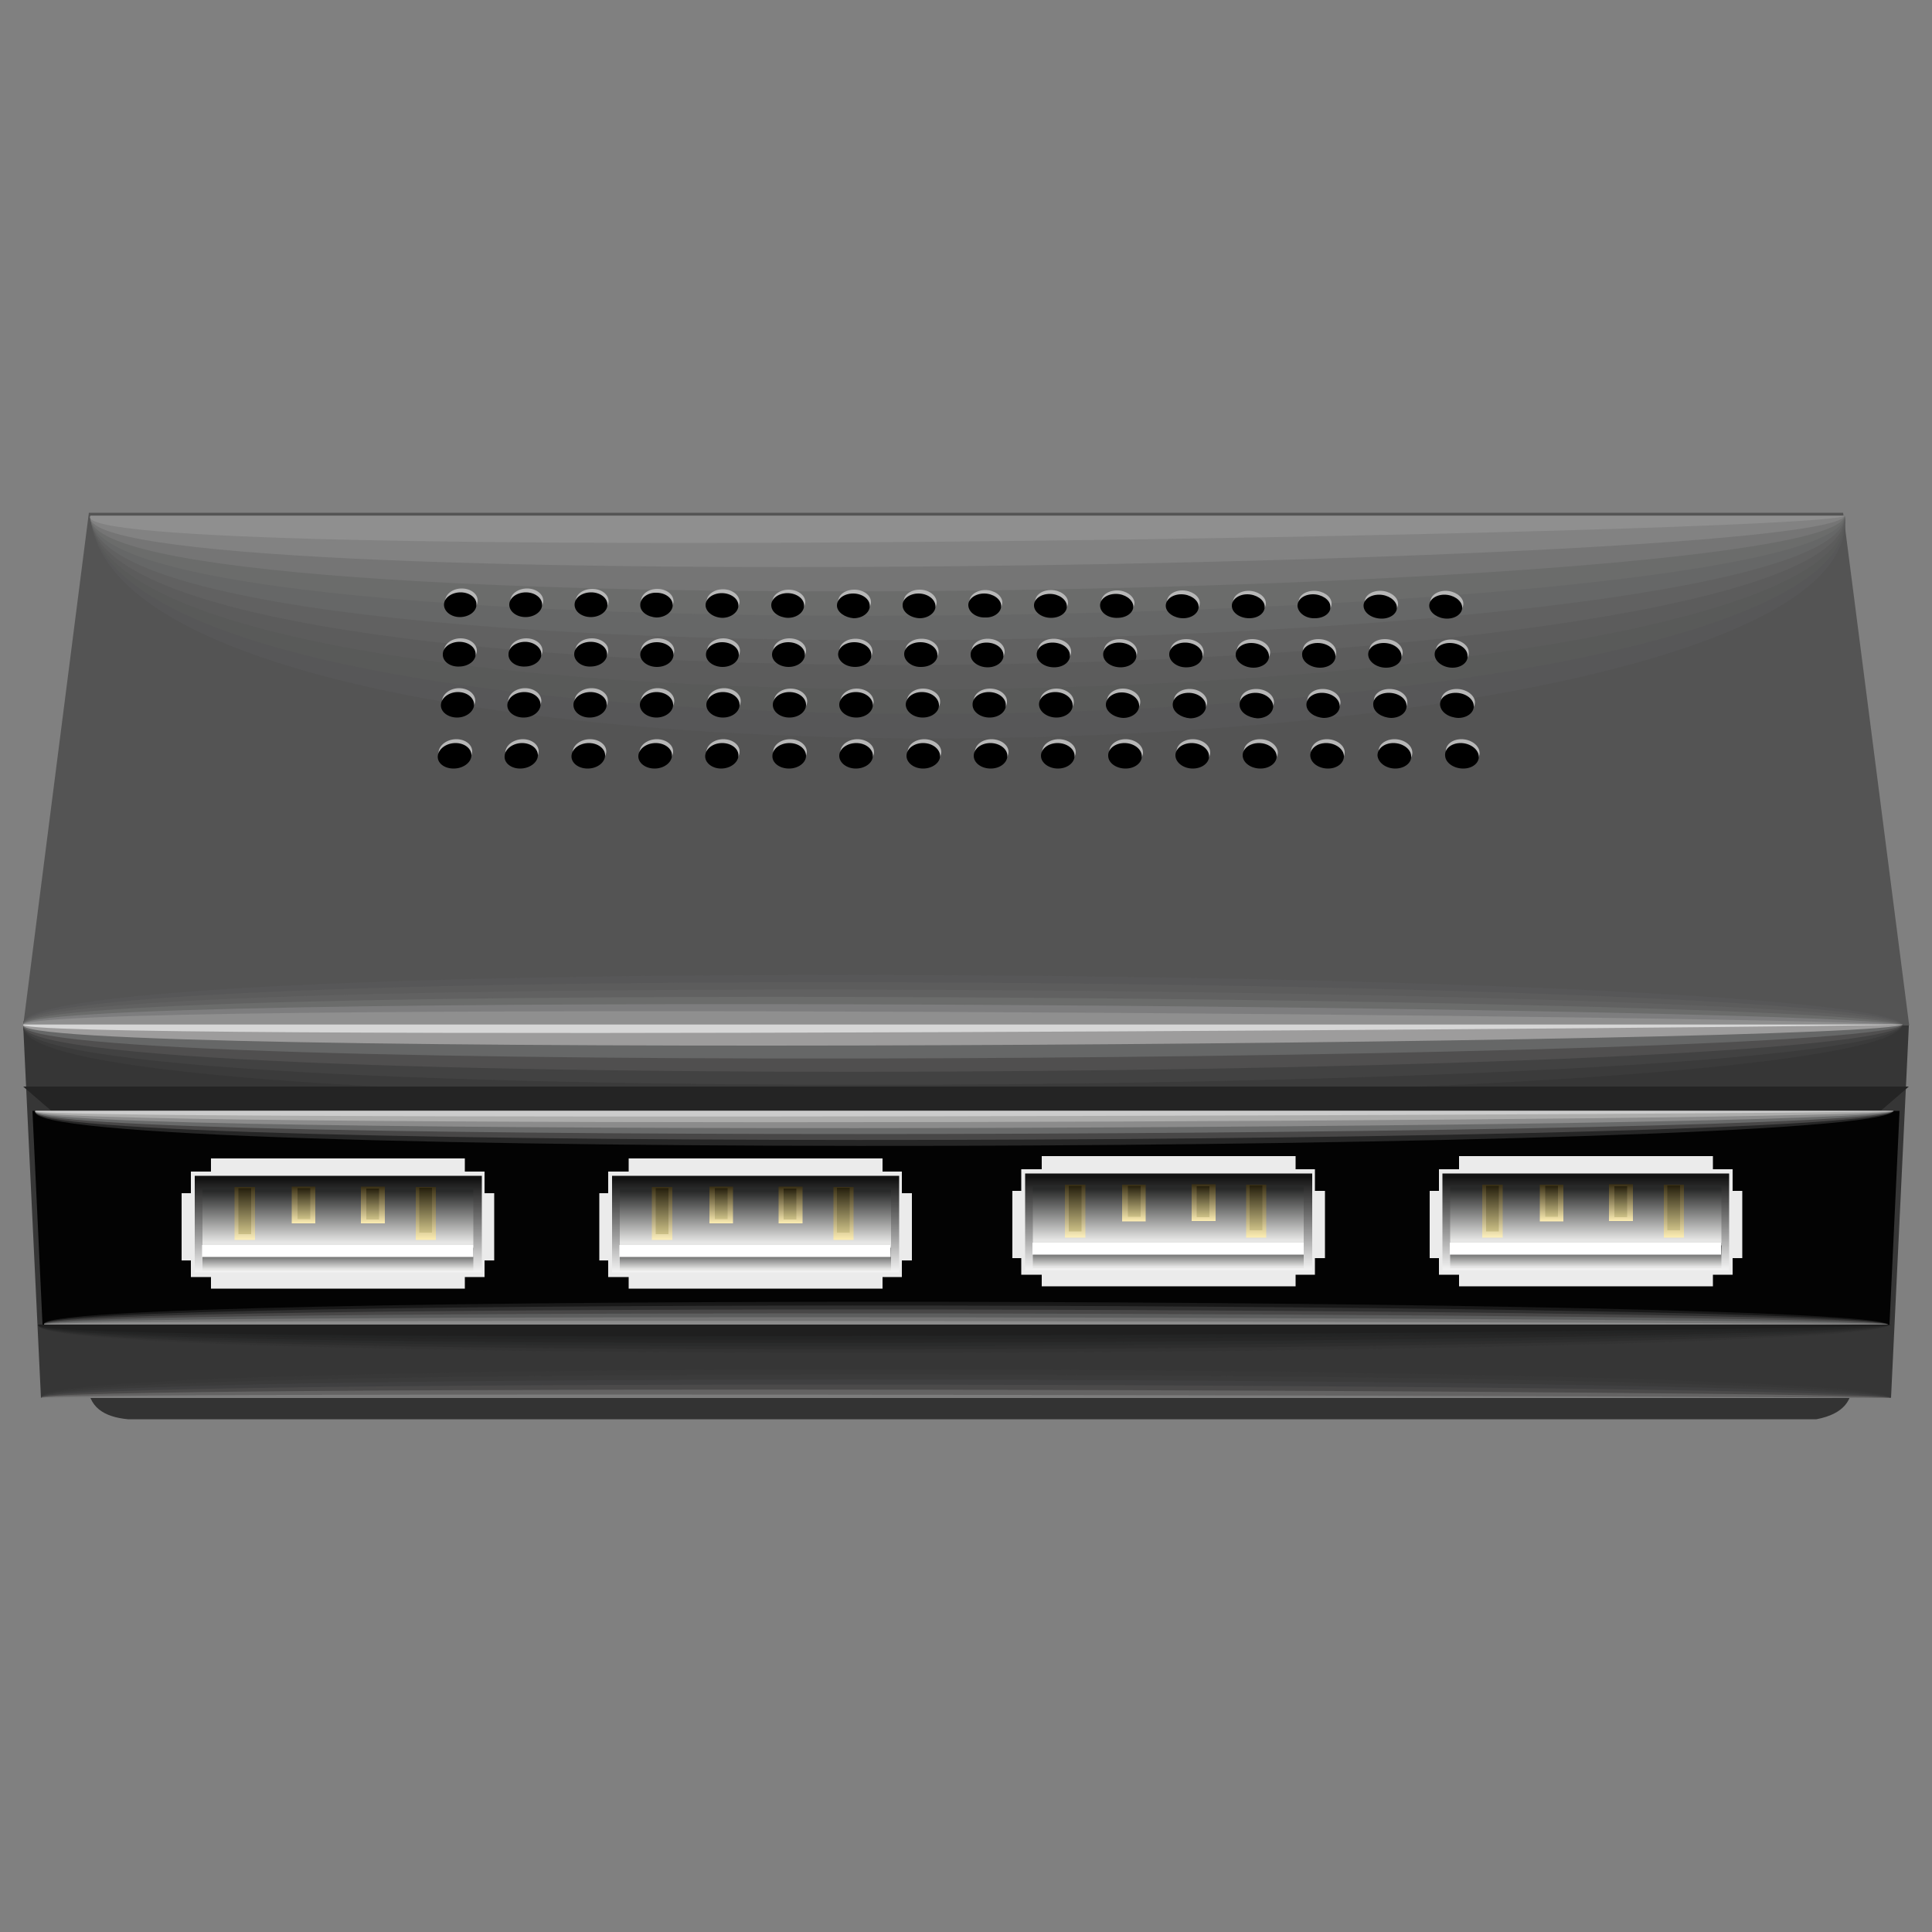 <?xml version="1.0" encoding="utf-8"?>
<!-- Generator: Adobe Illustrator 19.2.1, SVG Export Plug-In . SVG Version: 6.00 Build 0)  -->
<svg version="1.1" id="图层_1" xmlns="http://www.w3.org/2000/svg" xmlns:xlink="http://www.w3.org/1999/xlink" x="0px" y="0px"
	 viewBox="0 0 500 500" style="enable-background:new 0 0 500 500;" xml:space="preserve">
<rect x="0" y="0" width="500" height="500" fill="#808080" stroke="none"/>
<style type="text/css">
	.st0{fill-rule:evenodd;clip-rule:evenodd;fill:#333333;}
	.st1{fill-rule:evenodd;clip-rule:evenodd;fill:#545454;}
	.st2{fill-rule:evenodd;clip-rule:evenodd;fill:#363636;}
	.st3{fill-rule:evenodd;clip-rule:evenodd;fill:#575758;}
	.st4{fill-rule:evenodd;clip-rule:evenodd;fill:#5C5C5C;}
	.st5{fill-rule:evenodd;clip-rule:evenodd;fill:#616161;}
	.st6{fill-rule:evenodd;clip-rule:evenodd;fill:#6B6C6B;}
	.st7{fill-rule:evenodd;clip-rule:evenodd;fill:#7D7D7E;}
	.st8{fill-rule:evenodd;clip-rule:evenodd;fill:#8F8F8F;}
	.st9{fill-rule:evenodd;clip-rule:evenodd;fill:#595A59;}
	.st10{fill-rule:evenodd;clip-rule:evenodd;fill:#666767;}
	.st11{fill-rule:evenodd;clip-rule:evenodd;fill:#757575;}
	.st12{fill-rule:evenodd;clip-rule:evenodd;fill:#828282;}
	.st13{fill-rule:evenodd;clip-rule:evenodd;fill:#3B3B3B;}
	.st14{fill-rule:evenodd;clip-rule:evenodd;fill:#424242;}
	.st15{fill-rule:evenodd;clip-rule:evenodd;fill:#504F4F;}
	.st16{fill-rule:evenodd;clip-rule:evenodd;fill:#9D9C9C;}
	.st17{fill-rule:evenodd;clip-rule:evenodd;fill:#D6D6D6;}
	.st18{fill-rule:evenodd;clip-rule:evenodd;fill:#2E2E2E;}
	.st19{fill-rule:evenodd;clip-rule:evenodd;fill:#2A2B2B;}
	.st20{fill-rule:evenodd;clip-rule:evenodd;fill:#262626;}
	.st21{fill-rule:evenodd;clip-rule:evenodd;fill:#232424;}
	.st22{fill-rule:evenodd;clip-rule:evenodd;fill:#1F1F1F;}
	.st23{fill-rule:evenodd;clip-rule:evenodd;fill:#030303;}
	.st24{fill-rule:evenodd;clip-rule:evenodd;fill:#242424;}
	.st25{fill-rule:evenodd;clip-rule:evenodd;fill:#484747;}
	.st26{fill-rule:evenodd;clip-rule:evenodd;fill:#696A6A;}
	.st27{fill-rule:evenodd;clip-rule:evenodd;fill:#8B8B8B;}
	.st28{fill-rule:evenodd;clip-rule:evenodd;fill:#ACACAB;}
	.st29{fill-rule:evenodd;clip-rule:evenodd;fill:#CCCCCC;}
	.st30{fill-rule:evenodd;clip-rule:evenodd;fill:#383838;}
	.st31{fill-rule:evenodd;clip-rule:evenodd;fill:#404041;}
	.st32{fill-rule:evenodd;clip-rule:evenodd;fill:#4B4A4A;}
	.st33{fill-rule:evenodd;clip-rule:evenodd;fill:#646363;}
	.st34{fill-rule:evenodd;clip-rule:evenodd;fill:#7D7D7D;}
	.st35{fill-rule:evenodd;clip-rule:evenodd;fill:#191919;}
	.st36{fill-rule:evenodd;clip-rule:evenodd;fill:#303030;}
	.st37{fill-rule:evenodd;clip-rule:evenodd;fill:#5D5E5E;}
	.st38{fill-rule:evenodd;clip-rule:evenodd;fill:#8C8C8C;}
	.st39{fill-rule:evenodd;clip-rule:evenodd;fill:#B8B8B8;}
	.st40{fill-rule:evenodd;clip-rule:evenodd;}
	.st41{fill-rule:evenodd;clip-rule:evenodd;fill:#EBEBEB;}
	.st42{fill-rule:evenodd;clip-rule:evenodd;fill:url(#SVGID_1_);}
	.st43{fill-rule:evenodd;clip-rule:evenodd;fill:url(#SVGID_2_);}
	.st44{fill-rule:evenodd;clip-rule:evenodd;fill:url(#SVGID_3_);}
	.st45{fill-rule:evenodd;clip-rule:evenodd;fill:url(#SVGID_4_);}
	.st46{fill-rule:evenodd;clip-rule:evenodd;fill:url(#SVGID_5_);}
	.st47{fill-rule:evenodd;clip-rule:evenodd;fill:url(#SVGID_6_);}
	.st48{fill-rule:evenodd;clip-rule:evenodd;fill:url(#SVGID_7_);}
	.st49{fill-rule:evenodd;clip-rule:evenodd;fill:url(#SVGID_8_);}
	.st50{fill-rule:evenodd;clip-rule:evenodd;fill:url(#SVGID_9_);}
	.st51{fill-rule:evenodd;clip-rule:evenodd;fill:url(#SVGID_10_);}
	.st52{fill-rule:evenodd;clip-rule:evenodd;fill:url(#SVGID_11_);}
	.st53{fill-rule:evenodd;clip-rule:evenodd;fill:#FFFFFF;}
	.st54{fill-rule:evenodd;clip-rule:evenodd;fill:url(#SVGID_12_);}
	.st55{fill-rule:evenodd;clip-rule:evenodd;fill:url(#SVGID_13_);}
	.st56{fill-rule:evenodd;clip-rule:evenodd;fill:url(#SVGID_14_);}
	.st57{fill-rule:evenodd;clip-rule:evenodd;fill:url(#SVGID_15_);}
	.st58{fill-rule:evenodd;clip-rule:evenodd;fill:url(#SVGID_16_);}
	.st59{fill-rule:evenodd;clip-rule:evenodd;fill:url(#SVGID_17_);}
	.st60{fill-rule:evenodd;clip-rule:evenodd;fill:url(#SVGID_18_);}
	.st61{fill-rule:evenodd;clip-rule:evenodd;fill:url(#SVGID_19_);}
	.st62{fill-rule:evenodd;clip-rule:evenodd;fill:url(#SVGID_20_);}
	.st63{fill-rule:evenodd;clip-rule:evenodd;fill:url(#SVGID_21_);}
	.st64{fill-rule:evenodd;clip-rule:evenodd;fill:url(#SVGID_22_);}
	.st65{fill-rule:evenodd;clip-rule:evenodd;fill:url(#SVGID_23_);}
	.st66{fill-rule:evenodd;clip-rule:evenodd;fill:url(#SVGID_24_);}
	.st67{fill-rule:evenodd;clip-rule:evenodd;fill:url(#SVGID_25_);}
	.st68{fill-rule:evenodd;clip-rule:evenodd;fill:url(#SVGID_26_);}
	.st69{fill-rule:evenodd;clip-rule:evenodd;fill:url(#SVGID_27_);}
	.st70{fill-rule:evenodd;clip-rule:evenodd;fill:url(#SVGID_28_);}
	.st71{fill-rule:evenodd;clip-rule:evenodd;fill:url(#SVGID_29_);}
	.st72{fill-rule:evenodd;clip-rule:evenodd;fill:url(#SVGID_30_);}
	.st73{fill-rule:evenodd;clip-rule:evenodd;fill:url(#SVGID_31_);}
	.st74{fill-rule:evenodd;clip-rule:evenodd;fill:url(#SVGID_32_);}
	.st75{fill-rule:evenodd;clip-rule:evenodd;fill:url(#SVGID_33_);}
	.st76{fill-rule:evenodd;clip-rule:evenodd;fill:url(#SVGID_34_);}
	.st77{fill-rule:evenodd;clip-rule:evenodd;fill:url(#SVGID_35_);}
	.st78{fill-rule:evenodd;clip-rule:evenodd;fill:url(#SVGID_36_);}
	.st79{fill-rule:evenodd;clip-rule:evenodd;fill:url(#SVGID_37_);}
	.st80{fill-rule:evenodd;clip-rule:evenodd;fill:url(#SVGID_38_);}
	.st81{fill-rule:evenodd;clip-rule:evenodd;fill:url(#SVGID_39_);}
	.st82{fill-rule:evenodd;clip-rule:evenodd;fill:url(#SVGID_40_);}
	.st83{fill-rule:evenodd;clip-rule:evenodd;fill:url(#SVGID_41_);}
	.st84{fill-rule:evenodd;clip-rule:evenodd;fill:url(#SVGID_42_);}
	.st85{fill-rule:evenodd;clip-rule:evenodd;fill:url(#SVGID_43_);}
	.st86{fill-rule:evenodd;clip-rule:evenodd;fill:url(#SVGID_44_);}
</style>
<g>
	<path class="st0" d="M22.7,358L34,266.2h434.2l11.2,91.3c0.1,4.8-2.1,8.4-9.3,9.8h-437C26.9,366.7,22.8,364.2,22.7,358z"/>
	<polygon class="st1" points="6,265.4 23,132.7 477,132.7 494.1,265.4 	"/>
	<path class="st2" d="M10.6,361.8L6,265.4H494l0,0.3l-4.6,96H10.6z M6,265.5L6,265.5L6,265.5L6,265.5z"/>
	<path class="st1" d="M6.1,265.4h486.4C486.5,248-1.7,242.9,6.1,265.4z"/>
	<path class="st3" d="M6.1,265.4h486.4C486.4,250.5-1.8,245.5,6.1,265.4z"/>
	<path class="st4" d="M6.1,265.4h486.4C486.3,253-1.9,248.1,6.1,265.4z"/>
	<path class="st5" d="M6.1,265.4h486.4C486.2,255.5-2,250.7,6.1,265.4z"/>
	<path class="st6" d="M6.1,265.4h486.4C486.1,258-2.2,253.3,6.1,265.4z"/>
	<path class="st7" d="M6.1,265.4h486.4C486,260.5-2.3,255.9,6.1,265.4z"/>
	<path class="st8" d="M6.1,265.4h486.4C485.8,262.9-2.4,258.5,6.1,265.4z"/>
	<path class="st1" d="M23.4,133.5h454C486.3,212.1,31.9,225.2,23.4,133.5z"/>
	<path class="st3" d="M23.4,133.5c6.7,83,461.2,70.4,454,0H23.4z"/>
	<path class="st9" d="M23.4,133.5c4.8,74.2,459.5,62.2,454,0H23.4z"/>
	<path class="st4" d="M23.4,133.5c3,65.5,457.9,54,454,0H23.4z"/>
	<path class="st5" d="M23.4,133.5c1.2,56.8,456.2,45.8,454,0H23.4z"/>
	<path class="st10" d="M23.4,133.5c-0.6,48,454.5,37.5,454,0H23.4z"/>
	<path class="st6" d="M23.4,133.5c-2.4,39.3,452.9,29.3,454,0H23.4z"/>
	<path class="st11" d="M23.4,133.5c-4.3,30.6,451.2,21.1,454,0H23.4z"/>
	<path class="st12" d="M23.4,133.5c-6.1,21.9,449.5,12.9,454,0H23.4z"/>
	<path class="st8" d="M23.4,133.5h454C471.3,138.2,15.5,146.6,23.4,133.5z"/>
	<path class="st2" d="M6.1,265.1h486.4C487,292.4-1.2,297.5,6.1,265.1z"/>
	<path class="st13" d="M6.1,265.1c-7.5,27.7,480.7,22.9,486.4,0H6.1z"/>
	<path class="st14" d="M6.1,265.1c-7.8,23.1,480.5,18.5,486.4,0H6.1z"/>
	<path class="st15" d="M6.1,265.1c-8,18.5,480.2,14.1,486.4,0H6.1z"/>
	<path class="st10" d="M6.1,265.1c-8.3,13.8,479.9,9.6,486.4,0H6.1z"/>
	<path class="st16" d="M6.1,265.1c-8.6,9.2,479.7,5.2,486.4,0H6.1z"/>
	<path class="st17" d="M6.1,265.1h486.4C485.5,265.9-2.8,269.7,6.1,265.1z"/>
	<path class="st2" d="M10,342.8h479.3C484,352.8,2.9,354.6,10,342.8z"/>
	<path class="st0" d="M10,342.8c-7.3,10.8,473.8,8.6,479.3,0H10z"/>
	<path class="st18" d="M10,342.8c-7.5,9.8,473.6,7.3,479.3,0H10z"/>
	<path class="st19" d="M10,342.8c-7.7,8.8,473.4,6,479.3,0H10z"/>
	<path class="st20" d="M10,342.8c-7.9,7.8,473.2,4.7,479.3,0H10z"/>
	<path class="st21" d="M10,342.8c-8.1,6.8,473,3.4,479.3,0H10z"/>
	<path class="st22" d="M10,342.8h479.3C482.8,344.8,1.7,348.5,10,342.8z"/>
	<polygon class="st23" points="11,342.8 8.4,287.5 491.6,287.5 489,342.8 	"/>
	<polygon class="st24" points="13.3,287.5 6,281.2 494,281.2 486.7,287.5 	"/>
	<path class="st23" d="M9.2,287.5h480.9C484.7,300.4,2.1,302.8,9.2,287.5z"/>
	<path class="st20" d="M9.2,287.5c-7.3,13.2,475.3,10.9,480.9,0H9.2z"/>
	<path class="st25" d="M9.2,287.5c-7.5,11.1,475.1,8.9,480.9,0H9.2z"/>
	<path class="st26" d="M9.2,287.5c-7.8,9,474.9,6.9,480.9,0H9.2z"/>
	<path class="st27" d="M9.2,287.5c-8,6.9,474.7,4.9,480.9,0H9.2z"/>
	<path class="st28" d="M9.2,287.5c-8.2,4.8,474.6,2.9,480.9,0H9.2z"/>
	<path class="st29" d="M9.2,287.5h480.9C483.6,288.5,0.8,290.2,9.2,287.5z"/>
	<path class="st2" d="M10.8,361.8h478.5C484,351.2,3.7,349.2,10.8,361.8z"/>
	<path class="st30" d="M10.8,361.8h478.5C483.7,352.9,3.4,351,10.8,361.8z"/>
	<path class="st13" d="M10.8,361.8h478.5C483.5,354.6,3.2,352.8,10.8,361.8z"/>
	<path class="st31" d="M10.8,361.8h478.5C483.2,356.3,2.9,354.6,10.8,361.8z"/>
	<path class="st32" d="M10.8,361.8h478.5C482.9,358,2.6,356.4,10.8,361.8z"/>
	<path class="st33" d="M10.8,361.8h478.5C482.7,359.7,2.4,358.2,10.8,361.8z"/>
	<path class="st34" d="M10.8,361.8h478.5C482.4,361.4,2.1,360,10.8,361.8z"/>
	<path class="st23" d="M11.5,342.8h477.1C483.3,334.4,4.4,332.8,11.5,342.8z"/>
	<path class="st35" d="M11.5,342.8h477.1C483.1,335.7,4.2,334.2,11.5,342.8z"/>
	<path class="st36" d="M11.5,342.8h477.1C482.9,337,4,335.5,11.5,342.8z"/>
	<path class="st25" d="M11.5,342.8h477.1C482.7,338.3,3.8,336.9,11.5,342.8z"/>
	<path class="st37" d="M11.5,342.8h477.1C482.5,339.6,3.6,338.3,11.5,342.8z"/>
	<path class="st11" d="M11.5,342.8h477.1C482.3,340.9,3.4,339.7,11.5,342.8z"/>
	<path class="st38" d="M11.5,342.8h477.1C482.1,342.2,3.2,341,11.5,342.8z"/>
	<g>
		<path class="st39" d="M113.5,194.6c0.2-1.8,2.2-3.3,4.6-3.3c2.4,0,4.2,1.5,4.1,3.3c-0.1,1.8-2.2,3.3-4.6,3.3
			C115.2,197.9,113.4,196.5,113.5,194.6z M130.8,194.6c0.1-1.8,2.2-3.3,4.5-3.3c2.4,0,4.2,1.5,4.1,3.3c-0.1,1.8-2.2,3.3-4.6,3.3
			C132.5,197.9,130.7,196.5,130.8,194.6z M148.2,194.6c0.1-1.8,2.1-3.3,4.5-3.3c2.4,0,4.3,1.5,4.2,3.3c-0.1,1.8-2.1,3.3-4.5,3.3
			C149.9,197.9,148,196.5,148.2,194.6z M165.5,194.6c0.1-1.8,2.1-3.3,4.5-3.3s4.3,1.5,4.2,3.3c-0.1,1.8-2.1,3.3-4.5,3.3
			C167.2,197.9,165.4,196.5,165.5,194.6z M182.8,194.6c0.1-1.8,2-3.3,4.4-3.3c2.4,0,4.3,1.5,4.2,3.3c0,1.8-2.1,3.3-4.5,3.3
			C184.6,197.9,182.7,196.5,182.8,194.6z M200.1,194.6c0-1.8,2-3.3,4.4-3.3c2.4,0,4.3,1.5,4.3,3.3c0,1.8-2,3.3-4.4,3.3
			C202,197.9,200.1,196.5,200.1,194.6z M217.5,194.6c0-1.8,2-3.3,4.4-3.3c2.4,0,4.3,1.5,4.3,3.3c0,1.8-2,3.3-4.4,3.3
			C219.4,197.9,217.5,196.5,217.5,194.6z M234.9,194.6c0-1.8,1.9-3.3,4.3-3.3c2.4,0,4.4,1.5,4.4,3.3c0,1.8-2,3.3-4.4,3.3
			C236.8,197.9,234.9,196.5,234.9,194.6z M252.3,194.6c0-1.8,1.9-3.3,4.3-3.3c2.4,0,4.4,1.5,4.4,3.3c0,1.8-1.9,3.3-4.3,3.3
			C254.2,197.9,252.3,196.5,252.3,194.6z M269.7,194.6c0-1.8,1.9-3.3,4.3-3.3c2.4,0,4.4,1.5,4.4,3.3c0,1.8-1.9,3.3-4.3,3.3
			S269.7,196.5,269.7,194.6z M287.1,194.6c-0.1-1.8,1.8-3.3,4.2-3.3c2.4,0,4.4,1.5,4.5,3.3c0.1,1.8-1.8,3.3-4.3,3.3
			C289.1,197.9,287.1,196.5,287.1,194.6z M304.5,194.6c-0.1-1.8,1.8-3.3,4.2-3.3c2.4,0,4.4,1.5,4.5,3.3c0.1,1.8-1.8,3.3-4.2,3.3
			C306.6,197.9,304.6,196.5,304.5,194.6z M321.9,194.6c-0.1-1.8,1.8-3.3,4.2-3.3c2.4,0,4.4,1.5,4.6,3.3c0.1,1.8-1.8,3.3-4.2,3.3
			C324,197.9,322,196.5,321.9,194.6z M339.3,194.6c-0.1-1.8,1.7-3.3,4.1-3.3c2.4,0,4.5,1.5,4.6,3.3c0.1,1.8-1.7,3.3-4.1,3.3
			C341.5,197.9,339.5,196.5,339.3,194.6z M356.8,194.6c-0.2-1.8,1.7-3.3,4.1-3.3c2.4,0,4.5,1.5,4.6,3.3c0.2,1.8-1.7,3.3-4.1,3.3
			C359,197.9,356.9,196.5,356.8,194.6z M374.2,194.6c-0.2-1.8,1.6-3.3,4-3.3c2.4,0,4.5,1.5,4.7,3.3c0.2,1.8-1.6,3.3-4,3.3
			C376.5,197.9,374.4,196.5,374.2,194.6z M373,181.5c-0.2-1.8,1.6-3.2,4-3.2c2.4,0,4.5,1.5,4.7,3.2c0.2,1.8-1.6,3.3-4,3.3
			C375.2,184.8,373.1,183.3,373,181.5z M355.6,181.5c-0.2-1.8,1.6-3.2,4-3.2s4.5,1.4,4.6,3.2c0.2,1.8-1.6,3.3-4,3.3
			C357.9,184.8,355.8,183.3,355.6,181.5z M338.3,181.5c-0.1-1.8,1.7-3.2,4-3.2c2.4,0,4.4,1.4,4.6,3.2c0.2,1.8-1.7,3.3-4.1,3.3
			C340.5,184.8,338.5,183.3,338.3,181.5z M321,181.5c-0.1-1.8,1.7-3.2,4.1-3.2c2.4,0,4.4,1.4,4.6,3.2c0.1,1.8-1.7,3.3-4.1,3.3
			C323.2,184.8,321.2,183.3,321,181.5z M303.8,181.5c-0.1-1.8,1.7-3.2,4.1-3.2c2.4,0,4.4,1.5,4.5,3.3c0.1,1.8-1.7,3.3-4.1,3.3
			C305.9,184.8,303.9,183.3,303.8,181.5z M286.5,181.5c-0.1-1.8,1.8-3.3,4.1-3.3c2.4,0,4.4,1.5,4.5,3.3c0.1,1.8-1.8,3.3-4.1,3.3
			C288.6,184.8,286.6,183.3,286.5,181.5z M269.2,181.5c-0.1-1.8,1.8-3.3,4.2-3.3c2.4,0,4.4,1.5,4.5,3.3c0.1,1.8-1.8,3.3-4.2,3.3
			C271.3,184.8,269.3,183.3,269.2,181.5z M252,181.5c-0.1-1.8,1.8-3.3,4.2-3.3c2.4,0,4.4,1.5,4.4,3.3c0.1,1.8-1.8,3.3-4.2,3.3
			C254,184.8,252,183.3,252,181.5z M234.7,181.5c0-1.8,1.8-3.3,4.2-3.3c2.4,0,4.4,1.5,4.4,3.3c0.1,1.8-1.8,3.3-4.2,3.3
			C236.7,184.7,234.8,183.3,234.7,181.5z M217.5,181.5c0-1.8,1.9-3.3,4.2-3.3c2.4,0,4.3,1.5,4.4,3.3c0,1.8-1.9,3.3-4.3,3.3
			C219.5,184.7,217.5,183.3,217.5,181.5z M200.3,181.5c0-1.8,1.9-3.3,4.3-3.3c2.4,0,4.3,1.5,4.3,3.3c0,1.8-1.9,3.3-4.3,3.3
			C202.2,184.7,200.3,183.3,200.3,181.5z M183.1,181.4c0-1.8,1.9-3.3,4.3-3.3c2.4,0,4.3,1.5,4.3,3.3c0,1.8-1.9,3.3-4.3,3.3
			C185,184.7,183,183.3,183.1,181.4z M165.9,181.4c0-1.8,2-3.3,4.3-3.3c2.4,0,4.3,1.5,4.3,3.3c0,1.8-2,3.3-4.4,3.3
			C167.7,184.7,165.8,183.2,165.9,181.4z M131.5,181.4c0.1-1.8,2-3.3,4.4-3.3c2.4,0,4.2,1.5,4.2,3.3c-0.1,1.8-2,3.3-4.4,3.3
			C133.3,184.7,131.5,183.2,131.5,181.4z M148.7,181.4c0-1.8,2-3.3,4.4-3.3c2.4,0,4.3,1.5,4.2,3.3c0,1.8-2,3.3-4.4,3.3
			C150.5,184.7,148.6,183.2,148.7,181.4z M114.4,181.4c0.1-1.8,2.1-3.3,4.4-3.3c2.4,0,4.2,1.5,4.2,3.3c-0.1,1.8-2.1,3.3-4.4,3.3
			C116.2,184.7,114.3,183.2,114.4,181.4z M371.6,168.7c-0.2-1.8,1.6-3.2,3.9-3.2c2.4,0,4.5,1.4,4.6,3.2c0.2,1.8-1.6,3.2-3.9,3.2
			C373.9,171.9,371.8,170.4,371.6,168.7z M354.4,168.6c-0.2-1.8,1.6-3.2,4-3.2c2.4,0,4.4,1.4,4.6,3.2c0.2,1.8-1.6,3.2-4,3.2
			C356.7,171.9,354.6,170.4,354.4,168.6z M337.2,168.6c-0.2-1.8,1.6-3.2,4-3.2c2.4,0,4.4,1.4,4.6,3.2c0.2,1.8-1.6,3.2-4,3.2
			C339.4,171.8,337.4,170.4,337.2,168.6z M320.1,168.6c-0.1-1.8,1.7-3.2,4-3.2c2.4,0,4.4,1.4,4.6,3.2c0.2,1.8-1.7,3.2-4,3.2
			C322.2,171.8,320.2,170.4,320.1,168.6z M302.9,168.6c-0.1-1.8,1.7-3.2,4.1-3.2c2.4,0,4.4,1.4,4.5,3.2c0.1,1.8-1.7,3.2-4.1,3.2
			C305.1,171.8,303,170.4,302.9,168.6z M285.7,168.6c-0.1-1.8,1.7-3.2,4.1-3.2c2.4,0,4.4,1.4,4.5,3.2c0.1,1.8-1.7,3.2-4.1,3.2
			C287.9,171.8,285.9,170.3,285.7,168.6z M268.6,168.5c-0.1-1.8,1.7-3.2,4.1-3.2c2.4,0,4.4,1.4,4.5,3.2c0.1,1.8-1.7,3.2-4.1,3.2
			C270.7,171.8,268.7,170.3,268.6,168.5z M251.5,168.5c-0.1-1.8,1.8-3.2,4.1-3.2c2.4,0,4.3,1.4,4.4,3.2c0.1,1.8-1.8,3.2-4.1,3.2
			C253.5,171.7,251.5,170.3,251.5,168.5z M234.3,168.5c-0.1-1.8,1.8-3.2,4.2-3.2c2.4,0,4.3,1.4,4.4,3.2c0.1,1.8-1.8,3.2-4.2,3.2
			C236.4,171.7,234.4,170.3,234.3,168.5z M217.2,168.5c0-1.8,1.8-3.2,4.2-3.2c2.4,0,4.3,1.4,4.4,3.2c0.1,1.8-1.8,3.2-4.2,3.2
			C219.2,171.7,217.3,170.3,217.2,168.5z M200.1,168.4c0-1.8,1.9-3.2,4.2-3.2c2.3,0,4.3,1.4,4.3,3.2c0,1.8-1.9,3.2-4.2,3.2
			C202.1,171.7,200.1,170.2,200.1,168.4z M183,168.4c0-1.8,1.9-3.2,4.2-3.2c2.3,0,4.3,1.4,4.3,3.2c0,1.8-1.9,3.2-4.2,3.2
			C185,171.7,183,170.2,183,168.4z M165.9,168.4c0-1.8,1.9-3.2,4.3-3.2c2.3,0,4.3,1.4,4.3,3.2c0,1.8-1.9,3.2-4.3,3.2
			C167.9,171.6,165.9,170.2,165.9,168.4z M148.9,168.4c0-1.8,1.9-3.2,4.3-3.2c2.3,0,4.3,1.4,4.2,3.2c0,1.8-1.9,3.2-4.3,3.2
			C150.8,171.6,148.9,170.2,148.9,168.4z M131.9,168.4c0-1.8,2-3.2,4.3-3.2c2.3,0,4.2,1.4,4.2,3.2c0,1.8-2,3.2-4.3,3.2
			C133.7,171.6,131.8,170.2,131.9,168.4z M114.9,168.4c0.1-1.8,2-3.2,4.3-3.2c2.3,0,4.2,1.4,4.2,3.2c0,1.8-2,3.2-4.3,3.2
			C116.7,171.6,114.8,170.1,114.9,168.4z M370.2,156c-0.2-1.7,1.6-3.1,3.9-3.1c2.3,0,4.4,1.4,4.6,3.1c0.2,1.7-1.6,3.1-3.9,3.1
			C372.5,159.2,370.4,157.8,370.2,156z M353.2,156c-0.2-1.7,1.6-3.1,4-3.1c2.3,0,4.4,1.4,4.6,3.1c0.2,1.7-1.6,3.1-3.9,3.1
			C355.4,159.2,353.3,157.7,353.2,156z M336.1,156c-0.2-1.7,1.6-3.1,4-3.1c2.3,0,4.4,1.4,4.5,3.1c0.2,1.7-1.6,3.1-4,3.1
			C338.3,159.1,336.3,157.7,336.1,156z M319.1,156c-0.1-1.7,1.7-3.1,4-3.1c2.3,0,4.4,1.4,4.5,3.1c0.1,1.7-1.7,3.1-4,3.1
			C321.2,159.1,319.2,157.7,319.1,156z M302,155.9c-0.1-1.7,1.7-3.1,4-3.1c2.3,0,4.4,1.4,4.5,3.1c0.1,1.7-1.7,3.1-4,3.1
			C304.1,159.1,302.1,157.6,302,155.9z M285,155.9c-0.1-1.7,1.7-3.1,4.1-3.1c2.3,0,4.3,1.4,4.5,3.1c0.1,1.7-1.7,3.1-4.1,3.1
			C287.1,159,285.1,157.6,285,155.9z M267.9,155.8c-0.1-1.7,1.7-3.1,4.1-3.1c2.3,0,4.3,1.4,4.4,3.1c0.1,1.7-1.7,3.1-4.1,3.1
			C270,159,268,157.6,267.9,155.8z M250.9,155.8c-0.1-1.7,1.8-3.1,4.1-3.1c2.3,0,4.3,1.4,4.4,3.1c0.1,1.7-1.8,3.2-4.1,3.1
			C252.9,159,251,157.5,250.9,155.8z M233.9,155.7c-0.1-1.7,1.8-3.1,4.1-3.1c2.3,0,4.3,1.4,4.4,3.2c0.1,1.7-1.8,3.2-4.1,3.2
			C235.9,158.9,233.9,157.5,233.9,155.7z M216.9,155.7c0-1.7,1.8-3.1,4.2-3.1c2.3,0,4.3,1.4,4.3,3.2c0,1.7-1.8,3.2-4.2,3.2
			C218.8,158.9,216.9,157.4,216.9,155.7z M199.9,155.7c0-1.7,1.9-3.1,4.2-3.1c2.3,0,4.3,1.4,4.3,3.2c0,1.7-1.8,3.2-4.2,3.2
			C201.8,158.8,199.9,157.4,199.9,155.7z M182.9,155.6c0-1.7,1.9-3.1,4.2-3.1c2.3,0,4.2,1.4,4.3,3.2c0,1.7-1.9,3.2-4.2,3.2
			C184.8,158.8,182.9,157.4,182.9,155.6z M165.9,155.6c0-1.8,1.9-3.2,4.2-3.2c2.3,0,4.2,1.4,4.2,3.2c0,1.7-1.9,3.2-4.2,3.2
			C167.8,158.8,165.9,157.3,165.9,155.6z M149,155.6c0-1.8,1.9-3.2,4.3-3.2c2.3,0,4.2,1.4,4.2,3.2c0,1.7-1.9,3.2-4.3,3.2
			C150.9,158.7,149,157.3,149,155.6z M132.1,155.5c0-1.8,2-3.2,4.3-3.2c2.3,0,4.2,1.4,4.2,3.2c0,1.7-1.9,3.2-4.3,3.2
			C133.9,158.7,132.1,157.3,132.1,155.5z M115.2,155.5c0.1-1.8,2-3.2,4.3-3.2c2.3,0,4.2,1.4,4.1,3.2c0,1.8-2,3.2-4.3,3.2
			C117,158.7,115.2,157.3,115.2,155.5z"/>
		<path class="st40" d="M113.3,195.6c0.2-1.8,2.2-3.3,4.6-3.3c2.4,0,4.2,1.5,4.1,3.3c-0.1,1.8-2.2,3.3-4.6,3.3
			C114.9,198.9,113.1,197.4,113.3,195.6z M130.6,195.6c0.1-1.8,2.2-3.3,4.5-3.3c2.4,0,4.2,1.5,4.1,3.3c-0.1,1.8-2.2,3.3-4.6,3.3
			C132.2,198.9,130.4,197.4,130.6,195.6z M147.9,195.6c0.1-1.8,2.1-3.3,4.5-3.3c2.4,0,4.3,1.5,4.2,3.3c-0.1,1.8-2.1,3.3-4.5,3.3
			C149.6,198.9,147.8,197.4,147.9,195.6z M165.2,195.6c0.1-1.8,2.1-3.3,4.5-3.3c2.4,0,4.3,1.5,4.2,3.3c-0.1,1.8-2.1,3.3-4.5,3.3
			C167,198.9,165.1,197.4,165.2,195.6z M182.5,195.6c0.1-1.8,2-3.3,4.4-3.3c2.4,0,4.3,1.5,4.2,3.3c-0.1,1.8-2.1,3.3-4.5,3.3
			C184.3,198.9,182.4,197.4,182.5,195.6z M199.9,195.6c0-1.8,2-3.3,4.4-3.3c2.4,0,4.3,1.5,4.3,3.3c0,1.8-2,3.3-4.4,3.3
			C201.7,198.9,199.8,197.4,199.9,195.6z M217.2,195.6c0-1.8,2-3.3,4.4-3.3c2.4,0,4.3,1.5,4.3,3.3c0,1.8-2,3.3-4.4,3.3
			C219.1,198.9,217.2,197.4,217.2,195.6z M234.6,195.6c0-1.8,1.9-3.3,4.3-3.3c2.4,0,4.3,1.5,4.4,3.3c0,1.8-2,3.3-4.4,3.3
			C236.5,198.9,234.6,197.4,234.6,195.6z M252,195.6c0-1.8,1.9-3.3,4.3-3.3c2.4,0,4.4,1.5,4.4,3.3c0,1.8-1.9,3.3-4.3,3.3
			C253.9,198.9,252,197.4,252,195.6z M269.4,195.6c0-1.8,1.9-3.3,4.3-3.3c2.4,0,4.4,1.5,4.4,3.3c0,1.8-1.9,3.3-4.3,3.3
			C271.4,198.9,269.4,197.4,269.4,195.6z M286.8,195.6c-0.1-1.8,1.8-3.3,4.2-3.3c2.4,0,4.4,1.5,4.5,3.3c0.1,1.8-1.8,3.3-4.2,3.3
			C288.8,198.9,286.8,197.4,286.8,195.6z M304.2,195.6c-0.1-1.8,1.8-3.3,4.2-3.3c2.4,0,4.4,1.5,4.5,3.3c0.1,1.8-1.8,3.3-4.2,3.3
			C306.3,198.9,304.3,197.4,304.2,195.6z M321.6,195.6c-0.1-1.8,1.8-3.3,4.2-3.3c2.4,0,4.4,1.5,4.6,3.3c0.1,1.8-1.8,3.3-4.2,3.3
			C323.7,198.9,321.7,197.4,321.6,195.6z M339.1,195.6c-0.1-1.8,1.7-3.3,4.1-3.3c2.4,0,4.5,1.5,4.6,3.3c0.1,1.8-1.7,3.3-4.1,3.3
			C341.2,198.9,339.2,197.4,339.1,195.6z M356.5,195.6c-0.1-1.8,1.7-3.3,4.1-3.3c2.4,0,4.5,1.5,4.6,3.3c0.2,1.8-1.7,3.3-4.1,3.3
			C358.7,198.9,356.7,197.4,356.5,195.6z M374,195.6c-0.2-1.8,1.6-3.3,4-3.3c2.4,0,4.5,1.5,4.7,3.3c0.2,1.8-1.6,3.3-4,3.3
			C376.2,198.9,374.1,197.4,374,195.6z M372.7,182.5c-0.2-1.8,1.6-3.2,4-3.2c2.4,0,4.5,1.4,4.7,3.2c0.2,1.8-1.6,3.3-4,3.3
			C374.9,185.7,372.9,184.3,372.7,182.5z M355.4,182.5c-0.2-1.8,1.6-3.2,4-3.2c2.4,0,4.5,1.4,4.6,3.2c0.2,1.8-1.6,3.3-4,3.3
			C357.6,185.7,355.5,184.3,355.4,182.5z M338.1,182.5c-0.1-1.8,1.7-3.2,4-3.2c2.4,0,4.4,1.4,4.6,3.2c0.2,1.8-1.7,3.3-4.1,3.3
			C340.3,185.7,338.2,184.3,338.1,182.5z M320.8,182.5c-0.1-1.8,1.7-3.2,4.1-3.2c2.4,0,4.4,1.5,4.6,3.3c0.1,1.8-1.7,3.3-4.1,3.3
			C322.9,185.7,320.9,184.3,320.8,182.5z M303.5,182.5c-0.1-1.8,1.7-3.2,4.1-3.2c2.4,0,4.4,1.5,4.5,3.3c0.1,1.8-1.7,3.3-4.1,3.3
			C305.6,185.7,303.6,184.3,303.5,182.5z M286.2,182.5c-0.1-1.8,1.8-3.3,4.1-3.3c2.4,0,4.4,1.5,4.5,3.3c0.1,1.8-1.8,3.3-4.1,3.3
			C288.3,185.7,286.3,184.2,286.2,182.5z M268.9,182.4c-0.1-1.8,1.8-3.3,4.2-3.3c2.4,0,4.4,1.5,4.5,3.3c0.1,1.8-1.8,3.3-4.2,3.3
			C271,185.7,269,184.2,268.9,182.4z M251.7,182.4c-0.1-1.8,1.8-3.3,4.2-3.3c2.4,0,4.4,1.5,4.4,3.3c0.1,1.8-1.8,3.3-4.2,3.3
			C253.7,185.7,251.7,184.2,251.7,182.4z M234.4,182.4c0-1.8,1.8-3.3,4.2-3.3c2.4,0,4.3,1.5,4.4,3.3c0.1,1.8-1.8,3.3-4.2,3.3
			C236.4,185.7,234.5,184.2,234.4,182.4z M217.2,182.4c0-1.8,1.9-3.3,4.3-3.3c2.4,0,4.3,1.5,4.4,3.3c0,1.8-1.9,3.3-4.3,3.3
			C219.2,185.7,217.2,184.2,217.2,182.4z M200,182.4c0-1.8,1.9-3.3,4.3-3.3c2.4,0,4.3,1.5,4.3,3.3c0,1.8-1.9,3.3-4.3,3.3
			C201.9,185.7,200,184.2,200,182.4z M182.8,182.4c0-1.8,1.9-3.3,4.3-3.3c2.4,0,4.3,1.5,4.3,3.3c0,1.8-1.9,3.3-4.3,3.3
			C184.7,185.7,182.8,184.2,182.8,182.4z M165.6,182.4c0-1.8,2-3.3,4.3-3.3c2.4,0,4.3,1.5,4.3,3.3c0,1.8-2,3.3-4.3,3.3
			C167.5,185.7,165.6,184.2,165.6,182.4z M131.3,182.4c0.1-1.8,2-3.3,4.4-3.3c2.4,0,4.2,1.5,4.2,3.3c-0.1,1.8-2,3.3-4.4,3.3
			C133.1,185.7,131.2,184.2,131.3,182.4z M148.4,182.4c0-1.8,2-3.3,4.4-3.3c2.4,0,4.3,1.5,4.2,3.3c0,1.8-2,3.3-4.4,3.3
			C150.2,185.7,148.4,184.2,148.4,182.4z M114.1,182.4c0.1-1.8,2.1-3.3,4.4-3.3c2.4,0,4.2,1.5,4.2,3.3c-0.1,1.8-2.1,3.3-4.4,3.3
			C115.9,185.7,114,184.2,114.1,182.4z M371.3,169.6c-0.2-1.8,1.6-3.2,3.9-3.2c2.4,0,4.5,1.4,4.6,3.2c0.2,1.8-1.6,3.2-3.9,3.2
			C373.6,172.8,371.5,171.4,371.3,169.6z M354.1,169.6c-0.2-1.8,1.6-3.2,4-3.2c2.4,0,4.4,1.4,4.6,3.2c0.2,1.8-1.6,3.2-4,3.2
			C356.4,172.8,354.3,171.4,354.1,169.6z M337,169.6c-0.2-1.8,1.6-3.2,4-3.2c2.4,0,4.4,1.4,4.6,3.2c0.2,1.8-1.6,3.2-4,3.2
			C339.2,172.8,337.1,171.3,337,169.6z M319.8,169.6c-0.1-1.8,1.7-3.2,4-3.2c2.4,0,4.4,1.4,4.6,3.2c0.2,1.8-1.7,3.2-4,3.2
			C322,172.8,319.9,171.3,319.8,169.6z M302.6,169.5c-0.1-1.8,1.7-3.2,4.1-3.2c2.4,0,4.4,1.4,4.5,3.2c0.1,1.8-1.7,3.2-4.1,3.2
			C304.8,172.8,302.7,171.3,302.6,169.5z M285.5,169.5c-0.1-1.8,1.7-3.2,4.1-3.2c2.4,0,4.4,1.4,4.5,3.2c0.1,1.8-1.7,3.2-4.1,3.2
			C287.6,172.7,285.6,171.3,285.5,169.5z M268.3,169.5c-0.1-1.8,1.7-3.2,4.1-3.2c2.4,0,4.4,1.4,4.5,3.2c0.1,1.8-1.7,3.2-4.1,3.2
			C270.4,172.7,268.4,171.3,268.3,169.5z M251.2,169.5c-0.1-1.8,1.8-3.2,4.1-3.2c2.4,0,4.3,1.4,4.4,3.2c0.1,1.8-1.8,3.2-4.1,3.2
			C253.2,172.7,251.2,171.2,251.2,169.5z M234,169.4c-0.1-1.8,1.8-3.2,4.2-3.2c2.4,0,4.3,1.4,4.4,3.2c0.1,1.8-1.8,3.2-4.2,3.2
			C236.1,172.7,234.1,171.2,234,169.4z M216.9,169.4c0-1.8,1.8-3.2,4.2-3.2c2.4,0,4.3,1.4,4.4,3.2c0.1,1.8-1.8,3.2-4.2,3.2
			C218.9,172.6,217,171.2,216.9,169.4z M199.8,169.4c0-1.8,1.9-3.2,4.2-3.2c2.3,0,4.3,1.4,4.3,3.2c0,1.8-1.9,3.2-4.2,3.2
			S199.8,171.2,199.8,169.4z M182.7,169.4c0-1.8,1.9-3.2,4.2-3.2c2.3,0,4.3,1.4,4.3,3.2c0,1.8-1.9,3.2-4.2,3.2
			C184.7,172.6,182.7,171.2,182.7,169.4z M165.7,169.4c0-1.8,1.9-3.2,4.3-3.2c2.3,0,4.3,1.4,4.3,3.2c0,1.8-1.9,3.2-4.3,3.2
			C167.6,172.6,165.7,171.1,165.7,169.4z M148.6,169.3c0-1.8,1.9-3.2,4.3-3.2c2.3,0,4.2,1.4,4.2,3.2c0,1.8-1.9,3.2-4.3,3.2
			C150.5,172.6,148.6,171.1,148.6,169.3z M131.6,169.3c0-1.8,2-3.2,4.3-3.2c2.3,0,4.2,1.5,4.2,3.2c0,1.8-2,3.2-4.3,3.2
			C133.4,172.6,131.5,171.1,131.6,169.3z M114.6,169.3c0-1.8,2-3.2,4.3-3.2c2.3,0,4.2,1.4,4.2,3.2c0,1.8-2,3.2-4.3,3.2
			C116.4,172.6,114.5,171.1,114.6,169.3z M369.9,157c-0.2-1.7,1.6-3.1,3.9-3.1c2.3,0,4.4,1.4,4.6,3.1c0.2,1.7-1.6,3.1-3.9,3.1
			C372.2,160.1,370.1,158.7,369.9,157z M352.9,157c-0.2-1.7,1.6-3.1,4-3.1c2.3,0,4.4,1.4,4.6,3.1c0.2,1.7-1.6,3.1-3.9,3.1
			C355.1,160.1,353.1,158.7,352.9,157z M335.8,156.9c-0.1-1.7,1.6-3.1,4-3.1c2.3,0,4.4,1.4,4.5,3.1c0.2,1.7-1.6,3.1-4,3.1
			C338,160.1,336,158.7,335.8,156.9z M318.8,156.9c-0.1-1.7,1.7-3.1,4-3.1c2.3,0,4.4,1.4,4.5,3.1c0.1,1.7-1.6,3.1-4,3.1
			C320.9,160,318.9,158.6,318.8,156.9z M301.7,156.9c-0.1-1.7,1.7-3.1,4-3.1c2.3,0,4.4,1.4,4.5,3.1c0.1,1.7-1.7,3.1-4,3.1
			C303.9,160,301.8,158.6,301.7,156.9z M284.7,156.8c-0.1-1.7,1.7-3.1,4.1-3.1c2.3,0,4.3,1.4,4.5,3.1c0.1,1.7-1.7,3.1-4.1,3.1
			C286.8,160,284.8,158.6,284.7,156.8z M267.6,156.8c-0.1-1.7,1.7-3.1,4.1-3.1c2.3,0,4.3,1.4,4.4,3.1c0.1,1.7-1.7,3.1-4.1,3.1
			C269.7,159.9,267.7,158.5,267.6,156.8z M250.6,156.7c-0.1-1.7,1.8-3.1,4.1-3.1c2.3,0,4.3,1.4,4.4,3.1c0.1,1.7-1.8,3.2-4.1,3.1
			C252.7,159.9,250.7,158.5,250.6,156.7z M233.6,156.7c-0.1-1.7,1.8-3.1,4.1-3.1c2.3,0,4.3,1.4,4.4,3.2c0.1,1.7-1.8,3.2-4.1,3.2
			C235.6,159.9,233.6,158.4,233.6,156.7z M216.6,156.7c0-1.7,1.8-3.1,4.2-3.1c2.3,0,4.3,1.4,4.3,3.2c0,1.7-1.8,3.2-4.2,3.2
			C218.6,159.8,216.6,158.4,216.6,156.7z M199.6,156.6c0-1.7,1.9-3.1,4.2-3.1c2.3,0,4.3,1.4,4.3,3.2c0,1.7-1.8,3.2-4.2,3.2
			C201.5,159.8,199.6,158.4,199.6,156.6z M182.6,156.6c0-1.7,1.9-3.1,4.2-3.1c2.3,0,4.3,1.4,4.3,3.2c0,1.7-1.9,3.2-4.2,3.2
			C184.5,159.8,182.6,158.3,182.6,156.6z M165.7,156.5c0-1.7,1.9-3.2,4.2-3.1c2.3,0,4.2,1.4,4.2,3.2c0,1.7-1.9,3.2-4.2,3.2
			C167.6,159.7,165.6,158.3,165.7,156.5z M148.7,156.5c0-1.8,1.9-3.2,4.3-3.2c2.3,0,4.2,1.4,4.2,3.2c0,1.7-1.9,3.2-4.3,3.2
			C150.6,159.7,148.7,158.3,148.7,156.5z M131.8,156.5c0-1.8,2-3.2,4.3-3.2c2.3,0,4.2,1.4,4.2,3.2c0,1.7-1.9,3.2-4.3,3.2
			C133.6,159.7,131.8,158.2,131.8,156.5z M114.9,156.5c0-1.8,2-3.2,4.3-3.2c2.3,0,4.2,1.4,4.1,3.2c0,1.8-2,3.2-4.3,3.2
			C116.7,159.7,114.9,158.2,114.9,156.5z"/>
	</g>
	<g>
		<rect x="49.4" y="303.2" class="st41" width="76" height="27.3"/>
		<rect x="47" y="308.8" class="st41" width="80.9" height="17.4"/>
		<rect x="54.6" y="299.8" class="st41" width="65.7" height="33.7"/>
		<linearGradient id="SVGID_1_" gradientUnits="userSpaceOnUse" x1="87.484" y1="305.152" x2="87.484" y2="330.436">
			<stop  offset="0" style="stop-color:#121212"/>
			<stop  offset="1" style="stop-color:#FFFFFF"/>
		</linearGradient>
		<rect x="50.4" y="304.3" class="st42" width="74.3" height="25"/>
		<linearGradient id="SVGID_2_" gradientUnits="userSpaceOnUse" x1="87.435" y1="328.477" x2="87.435" y2="323.195">
			<stop  offset="0" style="stop-color:#E6E6E5"/>
			<stop  offset="1" style="stop-color:#282929"/>
		</linearGradient>
		<polygon class="st43" points="52.4,322.9 52.4,328.8 122.5,328.8 122.5,322.9 		"/>
		<linearGradient id="SVGID_3_" gradientUnits="userSpaceOnUse" x1="87.439" y1="321.513" x2="87.439" y2="308.308">
			<stop  offset="0" style="stop-color:#E6E6E5"/>
			<stop  offset="1" style="stop-color:#282929"/>
		</linearGradient>
		<rect x="52.4" y="307.5" class="st44" width="70.1" height="14.7"/>
		<linearGradient id="SVGID_4_" gradientUnits="userSpaceOnUse" x1="63.345" y1="307.019" x2="63.345" y2="320.737">
			<stop  offset="0" style="stop-color:#382E13"/>
			<stop  offset="1" style="stop-color:#FBEEBB"/>
		</linearGradient>
		<rect x="60.7" y="307.2" class="st45" width="5.3" height="13.7"/>
		<linearGradient id="SVGID_5_" gradientUnits="userSpaceOnUse" x1="78.549" y1="307.053" x2="78.549" y2="316.544">
			<stop  offset="0" style="stop-color:#382E13"/>
			<stop  offset="1" style="stop-color:#FBECB2"/>
		</linearGradient>
		<rect x="75.5" y="307.1" class="st46" width="6.1" height="9.5"/>
		<linearGradient id="SVGID_6_" gradientUnits="userSpaceOnUse" x1="96.511" y1="307.047" x2="96.511" y2="316.538">
			<stop  offset="0" style="stop-color:#382E13"/>
			<stop  offset="1" style="stop-color:#FBECB2"/>
		</linearGradient>
		<rect x="93.4" y="307.1" class="st47" width="6.2" height="9.5"/>
		<linearGradient id="SVGID_7_" gradientUnits="userSpaceOnUse" x1="110.229" y1="307.019" x2="110.229" y2="320.737">
			<stop  offset="0" style="stop-color:#382E13"/>
			<stop  offset="1" style="stop-color:#FBECB2"/>
		</linearGradient>
		<rect x="107.6" y="307.2" class="st48" width="5.2" height="13.7"/>
		<linearGradient id="SVGID_8_" gradientUnits="userSpaceOnUse" x1="63.31" y1="307.375" x2="63.31" y2="319.209">
			<stop  offset="0" style="stop-color:#231D0B"/>
			<stop  offset="1" style="stop-color:#CBBF86"/>
		</linearGradient>
		<rect x="61.7" y="307.5" class="st49" width="3.3" height="11.9"/>
		<linearGradient id="SVGID_9_" gradientUnits="userSpaceOnUse" x1="78.598" y1="307.411" x2="78.598" y2="315.359">
			<stop  offset="0" style="stop-color:#231D0B"/>
			<stop  offset="1" style="stop-color:#CBBF86"/>
		</linearGradient>
		<rect x="77" y="307.5" class="st50" width="3.3" height="8"/>
		<linearGradient id="SVGID_10_" gradientUnits="userSpaceOnUse" x1="96.427" y1="307.501" x2="96.427" y2="315.45">
			<stop  offset="0" style="stop-color:#231D0B"/>
			<stop  offset="1" style="stop-color:#CBBF86"/>
		</linearGradient>
		<rect x="94.8" y="307.6" class="st51" width="3.3" height="8"/>
		<linearGradient id="SVGID_11_" gradientUnits="userSpaceOnUse" x1="110.162" y1="307.292" x2="110.162" y2="318.863">
			<stop  offset="0" style="stop-color:#231D0B"/>
			<stop  offset="1" style="stop-color:#CBBF86"/>
		</linearGradient>
		<rect x="108.5" y="307.4" class="st52" width="3.3" height="11.6"/>
		<rect x="52.3" y="322.2" class="st53" width="70.2" height="3.1"/>
	</g>
	<g>
		<rect x="157.4" y="303.2" class="st41" width="76" height="27.3"/>
		<rect x="155.1" y="308.8" class="st41" width="80.9" height="17.4"/>
		<rect x="162.7" y="299.8" class="st41" width="65.7" height="33.7"/>
		<linearGradient id="SVGID_12_" gradientUnits="userSpaceOnUse" x1="195.537" y1="305.152" x2="195.537" y2="330.436">
			<stop  offset="0" style="stop-color:#121212"/>
			<stop  offset="1" style="stop-color:#FFFFFF"/>
		</linearGradient>
		<rect x="158.4" y="304.3" class="st54" width="74.3" height="25"/>
		<linearGradient id="SVGID_13_" gradientUnits="userSpaceOnUse" x1="195.488" y1="328.477" x2="195.488" y2="323.195">
			<stop  offset="0" style="stop-color:#E6E6E5"/>
			<stop  offset="1" style="stop-color:#282929"/>
		</linearGradient>
		<polygon class="st55" points="160.4,322.9 160.4,328.8 230.6,328.8 230.6,322.9 		"/>
		<linearGradient id="SVGID_14_" gradientUnits="userSpaceOnUse" x1="195.488" y1="321.513" x2="195.488" y2="308.308">
			<stop  offset="0" style="stop-color:#E6E6E5"/>
			<stop  offset="1" style="stop-color:#282929"/>
		</linearGradient>
		<polygon class="st56" points="160.4,307.5 160.4,322.3 230.6,322.3 230.6,307.5 		"/>
		<linearGradient id="SVGID_15_" gradientUnits="userSpaceOnUse" x1="171.397" y1="307.019" x2="171.397" y2="320.737">
			<stop  offset="0" style="stop-color:#382E13"/>
			<stop  offset="1" style="stop-color:#FBEEBB"/>
		</linearGradient>
		<rect x="168.7" y="307.2" class="st57" width="5.3" height="13.7"/>
		<linearGradient id="SVGID_16_" gradientUnits="userSpaceOnUse" x1="186.601" y1="307.053" x2="186.601" y2="316.544">
			<stop  offset="0" style="stop-color:#382E13"/>
			<stop  offset="1" style="stop-color:#FBECB2"/>
		</linearGradient>
		<rect x="183.6" y="307.1" class="st58" width="6.1" height="9.5"/>
		<linearGradient id="SVGID_17_" gradientUnits="userSpaceOnUse" x1="204.563" y1="307.047" x2="204.563" y2="316.538">
			<stop  offset="0" style="stop-color:#382E13"/>
			<stop  offset="1" style="stop-color:#FBECB2"/>
		</linearGradient>
		<rect x="201.5" y="307.1" class="st59" width="6.2" height="9.5"/>
		<linearGradient id="SVGID_18_" gradientUnits="userSpaceOnUse" x1="218.278" y1="307.019" x2="218.278" y2="320.737">
			<stop  offset="0" style="stop-color:#382E13"/>
			<stop  offset="1" style="stop-color:#FBECB2"/>
		</linearGradient>
		<rect x="215.7" y="307.2" class="st60" width="5.2" height="13.7"/>
		<linearGradient id="SVGID_19_" gradientUnits="userSpaceOnUse" x1="171.362" y1="307.375" x2="171.362" y2="319.209">
			<stop  offset="0" style="stop-color:#231D0B"/>
			<stop  offset="1" style="stop-color:#CBBF86"/>
		</linearGradient>
		<rect x="169.7" y="307.5" class="st61" width="3.3" height="11.9"/>
		<linearGradient id="SVGID_20_" gradientUnits="userSpaceOnUse" x1="186.647" y1="307.411" x2="186.647" y2="315.359">
			<stop  offset="0" style="stop-color:#231D0B"/>
			<stop  offset="1" style="stop-color:#CBBF86"/>
		</linearGradient>
		<rect x="185" y="307.5" class="st62" width="3.3" height="8"/>
		<linearGradient id="SVGID_21_" gradientUnits="userSpaceOnUse" x1="204.476" y1="307.501" x2="204.476" y2="315.45">
			<stop  offset="0" style="stop-color:#231D0B"/>
			<stop  offset="1" style="stop-color:#CBBF86"/>
		</linearGradient>
		<rect x="202.8" y="307.6" class="st63" width="3.3" height="8"/>
		<linearGradient id="SVGID_22_" gradientUnits="userSpaceOnUse" x1="218.211" y1="307.292" x2="218.211" y2="318.863">
			<stop  offset="0" style="stop-color:#231D0B"/>
			<stop  offset="1" style="stop-color:#CBBF86"/>
		</linearGradient>
		<rect x="216.6" y="307.4" class="st64" width="3.3" height="11.6"/>
		<rect x="160.3" y="322.2" class="st53" width="70.2" height="3.1"/>
	</g>
	<g>
		<rect x="264.3" y="302.6" class="st41" width="76" height="27.3"/>
		<rect x="262" y="308.2" class="st41" width="80.9" height="17.4"/>
		<rect x="269.6" y="299.2" class="st41" width="65.7" height="33.7"/>
		<linearGradient id="SVGID_23_" gradientUnits="userSpaceOnUse" x1="302.407" y1="304.565" x2="302.407" y2="329.849">
			<stop  offset="0" style="stop-color:#121212"/>
			<stop  offset="1" style="stop-color:#FFFFFF"/>
		</linearGradient>
		<rect x="265.3" y="303.7" class="st65" width="74.3" height="25"/>
		<linearGradient id="SVGID_24_" gradientUnits="userSpaceOnUse" x1="302.358" y1="327.882" x2="302.358" y2="322.6">
			<stop  offset="0" style="stop-color:#E6E6E5"/>
			<stop  offset="1" style="stop-color:#282929"/>
		</linearGradient>
		<polygon class="st66" points="267.3,322.3 267.3,328.2 337.4,328.2 337.4,322.3 		"/>
		<linearGradient id="SVGID_25_" gradientUnits="userSpaceOnUse" x1="302.358" y1="320.926" x2="302.358" y2="307.72">
			<stop  offset="0" style="stop-color:#E6E6E5"/>
			<stop  offset="1" style="stop-color:#282929"/>
		</linearGradient>
		<polygon class="st67" points="267.3,306.9 267.3,321.7 337.4,321.7 337.4,306.9 		"/>
		<linearGradient id="SVGID_26_" gradientUnits="userSpaceOnUse" x1="278.268" y1="306.425" x2="278.268" y2="320.129">
			<stop  offset="0" style="stop-color:#382E13"/>
			<stop  offset="1" style="stop-color:#FBEEBB"/>
		</linearGradient>
		<rect x="275.6" y="306.6" class="st68" width="5.3" height="13.7"/>
		<linearGradient id="SVGID_27_" gradientUnits="userSpaceOnUse" x1="293.472" y1="306.459" x2="293.472" y2="315.951">
			<stop  offset="0" style="stop-color:#382E13"/>
			<stop  offset="1" style="stop-color:#FBECB2"/>
		</linearGradient>
		<rect x="290.4" y="306.6" class="st69" width="6.1" height="9.5"/>
		<linearGradient id="SVGID_28_" gradientUnits="userSpaceOnUse" x1="311.434" y1="306.452" x2="311.434" y2="315.943">
			<stop  offset="0" style="stop-color:#382E13"/>
			<stop  offset="1" style="stop-color:#FBECB2"/>
		</linearGradient>
		<rect x="308.4" y="306.5" class="st70" width="6.2" height="9.5"/>
		<linearGradient id="SVGID_29_" gradientUnits="userSpaceOnUse" x1="325.149" y1="306.425" x2="325.149" y2="320.129">
			<stop  offset="0" style="stop-color:#382E13"/>
			<stop  offset="1" style="stop-color:#FBECB2"/>
		</linearGradient>
		<rect x="322.5" y="306.6" class="st71" width="5.2" height="13.7"/>
		<linearGradient id="SVGID_30_" gradientUnits="userSpaceOnUse" x1="278.233" y1="306.788" x2="278.233" y2="318.632">
			<stop  offset="0" style="stop-color:#231D0B"/>
			<stop  offset="1" style="stop-color:#CBBF86"/>
		</linearGradient>
		<rect x="276.6" y="306.9" class="st72" width="3.3" height="11.8"/>
		<linearGradient id="SVGID_31_" gradientUnits="userSpaceOnUse" x1="293.517" y1="306.823" x2="293.517" y2="314.77">
			<stop  offset="0" style="stop-color:#231D0B"/>
			<stop  offset="1" style="stop-color:#CBBF86"/>
		</linearGradient>
		<rect x="291.9" y="306.9" class="st73" width="3.3" height="8"/>
		<linearGradient id="SVGID_32_" gradientUnits="userSpaceOnUse" x1="311.346" y1="306.907" x2="311.346" y2="314.863">
			<stop  offset="0" style="stop-color:#231D0B"/>
			<stop  offset="1" style="stop-color:#CBBF86"/>
		</linearGradient>
		<rect x="309.7" y="307" class="st74" width="3.3" height="8"/>
		<linearGradient id="SVGID_33_" gradientUnits="userSpaceOnUse" x1="325.082" y1="306.704" x2="325.082" y2="318.283">
			<stop  offset="0" style="stop-color:#231D0B"/>
			<stop  offset="1" style="stop-color:#CBBF86"/>
		</linearGradient>
		<rect x="323.4" y="306.8" class="st75" width="3.3" height="11.6"/>
		<rect x="267.2" y="321.6" class="st53" width="70.2" height="3.1"/>
	</g>
	<g>
		<rect x="372.4" y="302.6" class="st41" width="76" height="27.3"/>
		<rect x="370" y="308.2" class="st41" width="80.9" height="17.4"/>
		<rect x="377.6" y="299.2" class="st41" width="65.7" height="33.7"/>
		<linearGradient id="SVGID_34_" gradientUnits="userSpaceOnUse" x1="410.456" y1="304.565" x2="410.456" y2="329.849">
			<stop  offset="0" style="stop-color:#121212"/>
			<stop  offset="1" style="stop-color:#FFFFFF"/>
		</linearGradient>
		<rect x="373.3" y="303.7" class="st76" width="74.2" height="25"/>
		<linearGradient id="SVGID_35_" gradientUnits="userSpaceOnUse" x1="410.411" y1="327.882" x2="410.411" y2="322.6">
			<stop  offset="0" style="stop-color:#E6E6E5"/>
			<stop  offset="1" style="stop-color:#282929"/>
		</linearGradient>
		<polygon class="st77" points="375.3,322.3 375.3,328.2 445.5,328.2 445.5,322.3 		"/>
		<linearGradient id="SVGID_36_" gradientUnits="userSpaceOnUse" x1="410.411" y1="320.926" x2="410.411" y2="307.72">
			<stop  offset="0" style="stop-color:#E6E6E5"/>
			<stop  offset="1" style="stop-color:#282929"/>
		</linearGradient>
		<polygon class="st78" points="375.3,306.9 375.3,321.7 445.5,321.7 445.5,306.9 		"/>
		<linearGradient id="SVGID_37_" gradientUnits="userSpaceOnUse" x1="386.317" y1="306.425" x2="386.317" y2="320.129">
			<stop  offset="0" style="stop-color:#382E13"/>
			<stop  offset="1" style="stop-color:#FBEEBB"/>
		</linearGradient>
		<rect x="383.6" y="306.6" class="st79" width="5.3" height="13.7"/>
		<linearGradient id="SVGID_38_" gradientUnits="userSpaceOnUse" x1="401.521" y1="306.459" x2="401.521" y2="315.951">
			<stop  offset="0" style="stop-color:#382E13"/>
			<stop  offset="1" style="stop-color:#FBECB2"/>
		</linearGradient>
		<rect x="398.5" y="306.6" class="st80" width="6.1" height="9.5"/>
		<linearGradient id="SVGID_39_" gradientUnits="userSpaceOnUse" x1="419.486" y1="306.452" x2="419.486" y2="315.943">
			<stop  offset="0" style="stop-color:#382E13"/>
			<stop  offset="1" style="stop-color:#FBECB2"/>
		</linearGradient>
		<rect x="416.4" y="306.5" class="st81" width="6.2" height="9.5"/>
		<linearGradient id="SVGID_40_" gradientUnits="userSpaceOnUse" x1="433.201" y1="306.425" x2="433.201" y2="320.129">
			<stop  offset="0" style="stop-color:#382E13"/>
			<stop  offset="1" style="stop-color:#FBECB2"/>
		</linearGradient>
		<rect x="430.6" y="306.6" class="st82" width="5.2" height="13.7"/>
		<linearGradient id="SVGID_41_" gradientUnits="userSpaceOnUse" x1="386.282" y1="306.788" x2="386.282" y2="318.632">
			<stop  offset="0" style="stop-color:#231D0B"/>
			<stop  offset="1" style="stop-color:#CBBF86"/>
		</linearGradient>
		<rect x="384.6" y="306.9" class="st83" width="3.3" height="11.8"/>
		<linearGradient id="SVGID_42_" gradientUnits="userSpaceOnUse" x1="401.57" y1="306.823" x2="401.57" y2="314.77">
			<stop  offset="0" style="stop-color:#231D0B"/>
			<stop  offset="1" style="stop-color:#CBBF86"/>
		</linearGradient>
		<rect x="399.9" y="306.9" class="st84" width="3.3" height="8"/>
		<linearGradient id="SVGID_43_" gradientUnits="userSpaceOnUse" x1="419.399" y1="306.907" x2="419.399" y2="314.863">
			<stop  offset="0" style="stop-color:#231D0B"/>
			<stop  offset="1" style="stop-color:#CBBF86"/>
		</linearGradient>
		<rect x="417.8" y="307" class="st85" width="3.3" height="8"/>
		<linearGradient id="SVGID_44_" gradientUnits="userSpaceOnUse" x1="433.131" y1="306.704" x2="433.131" y2="318.283">
			<stop  offset="0" style="stop-color:#231D0B"/>
			<stop  offset="1" style="stop-color:#CBBF86"/>
		</linearGradient>
		<rect x="431.5" y="306.8" class="st86" width="3.3" height="11.6"/>
		<rect x="375.2" y="321.6" class="st53" width="70.2" height="3.1"/>
	</g>
</g>
</svg>
